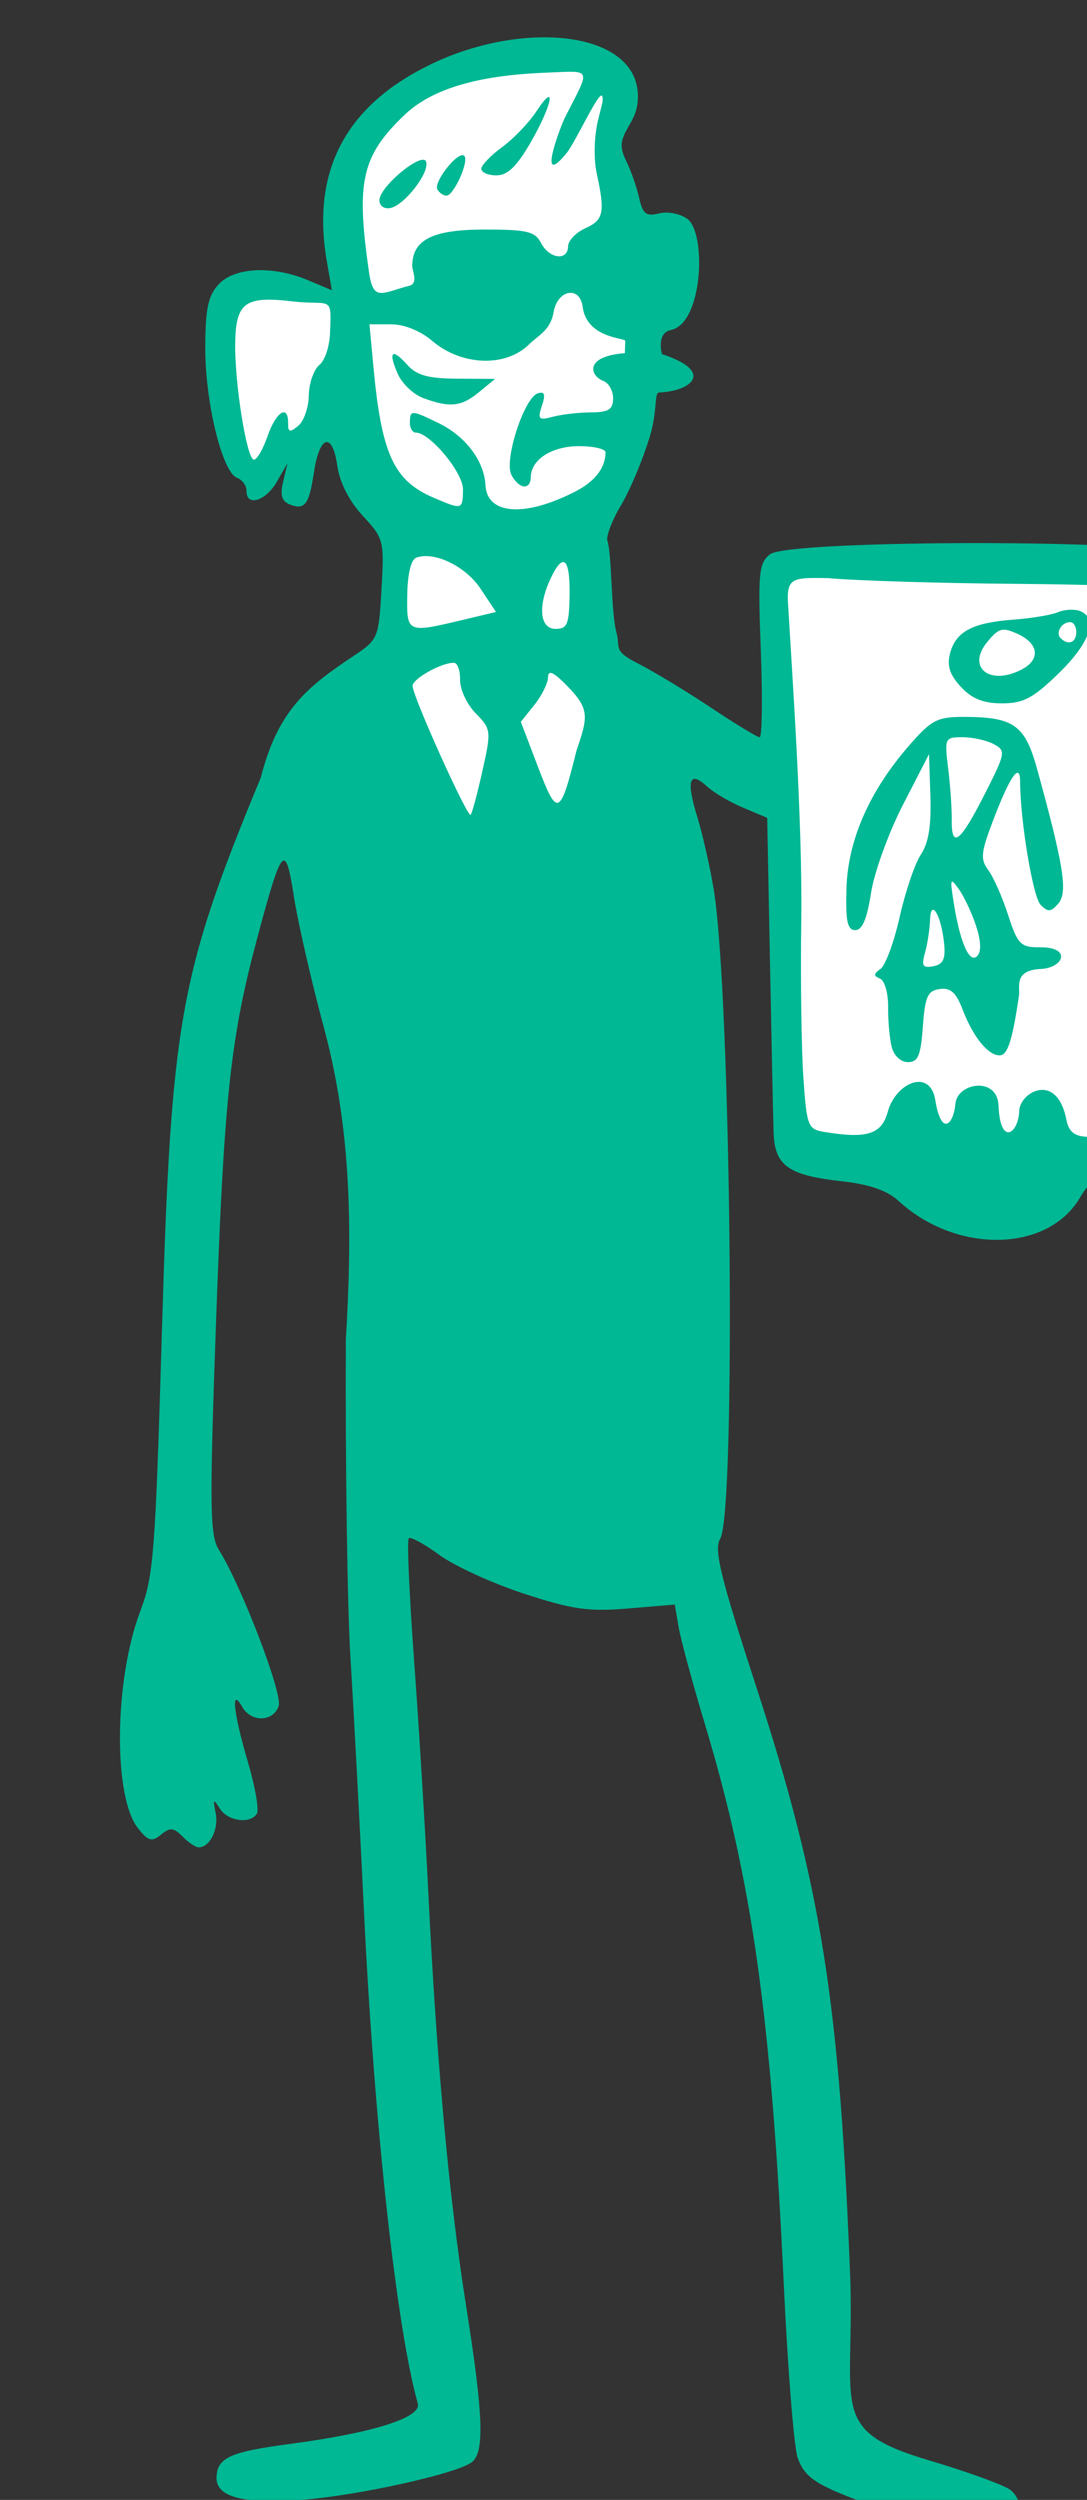 <?xml version="1.0" ?><svg height="343.613mm" viewBox="0 0 149.532 343.613" width="149.532mm" xmlns="http://www.w3.org/2000/svg">
    <rect x="0" y="0" width="149.532" height="343.613" fill="#333333" stroke="none"/>
    <path d="m 43540.601,14754.098 c -18.794,0.371 -38.377,4.859 -50.031,12.175 -18.646,11.706 -41.999,23.192 -44.254,48.498 -1.079,12.109 -0.426,38.949 0.538,63.684 -13.327,-4.664 -40.116,-10.552 -50.235,-5.492 -11.504,5.751 -13.609,39.11 -9.023,57.041 4.587,17.931 6.241,36.065 13.91,40.125 7.668,4.059 17.367,-16.578 17.367,-16.578 0,0 9.098,7.849 11.729,0.271 1.325,-3.815 10.096,-16.558 18.484,-28.279 0.05,0.944 0.236,4.326 0.236,4.326 0,0 14.041,49.204 29.979,62.902 l -6.262,81.747 43.607,95.878 62.329,-10.351 14.586,-75.039 -21.401,-91.008 c 2.502,-1.047 4.549,-2.191 5.955,-3.436 13.232,-11.706 27.669,-49.8 25.563,-76.257 -2.105,-26.456 -19.248,-115.028 -19.248,-115.028 0,0 10.797,-33.073 -12.735,-41.125 -8.825,-3.019 -19.817,-4.277 -31.094,-4.054 z m 136.194,264.074 9.248,302.389 201.871,3.451 -8.271,-301.983 z" fill="#FFFFFF" paint-order="markers stroke fill" transform="translate(-71.462,109.845) matrix(0.265,0,-0.004,0.265,-10466.965,-3365.965) translate(-3313.529,-2437.82)"/>
    <path d="m 40444.804,13593.476 c -47.53,-16.099 -53.813,-19.478 -58.356,-31.391 -1.977,-5.193 -5.845,-45.782 -8.594,-90.197 -8.58,-138.575 -19.597,-209.139 -45.356,-290.483 -6.646,-20.997 -13.09,-43.514 -14.314,-50.04 l -2.225,-11.865 -24.245,2.033 c -20.497,1.717 -28.871,0.526 -54.158,-7.697 -16.45,-5.354 -36.339,-14.388 -44.197,-20.082 -7.86,-5.693 -15.065,-9.574 -16.013,-8.623 -0.948,0.948 0.701,29.108 3.666,62.579 2.962,33.469 7.112,87.711 9.222,120.54 5.698,88.786 13.179,159.002 22.922,215.198 9.733,56.141 10.762,75.401 4.311,80.754 -7.107,5.899 -58.374,17.364 -87.685,19.613 -30.438,2.333 -44.855,-1.314 -44.855,-11.344 0,-10.415 6.567,-13.467 37.89,-17.617 42.996,-5.695 68.143,-13.672 66,-20.934 -11.715,-39.712 -24.753,-144.366 -31.786,-255.137 -2.944,-46.345 -6.997,-105.594 -9.006,-131.663 -2.012,-26.069 -4.213,-100.327 -4.893,-165.018 2.519,-55.843 1.432,-108.259 -13.742,-161.506 -6.881,-24.139 -14.373,-54.785 -16.648,-68.102 -4.916,-28.765 -6.509,-26.967 -18.696,21.106 -13.235,52.218 -16.076,83.229 -18.48,201.713 -1.912,94.079 -1.499,108.375 3.339,115.864 11.941,18.488 34.256,74.523 32.225,80.925 -2.641,8.324 -14.161,8.611 -18.901,0.474 -6.191,-10.631 -4.603,2.773 3.394,28.666 3.95,12.795 6.228,24.81 5.059,26.703 -3.442,5.57 -15.086,3.942 -19.334,-2.704 -3.378,-5.285 -3.668,-4.94 -2.077,2.449 1.79,8.313 -2.763,17.738 -8.569,17.738 -1.556,0 -5.356,-2.526 -8.445,-5.614 -4.69,-4.69 -6.533,-4.854 -11.186,-0.991 -4.727,3.924 -6.544,3.421 -11.997,-3.315 -13.306,-16.431 -13.517,-77.26 -0.395,-112.964 6.478,-17.619 7.255,-30.225 8.892,-143.953 2.334,-161.977 6.225,-185.816 47.004,-288.002 8.329,-34.756 23.189,-47.008 47.157,-63.059 12.695,-8.587 12.937,-9.185 14.043,-34.688 1.09,-25.124 0.763,-26.335 -10.283,-38.032 -7.192,-7.615 -12.232,-17.229 -13.635,-26.011 -2.831,-17.701 -9.44,-15.926 -12.047,3.236 -2.318,17.021 -4.403,19.884 -12.284,16.858 -4.248,-1.63 -5.22,-4.784 -3.65,-11.844 l 2.138,-9.622 -5.39,9.656 c -5.646,10.112 -15.697,13.164 -15.697,4.764 0,-2.692 -2.304,-5.775 -5.122,-6.857 -7.715,-2.96 -17.103,-39.46 -17.419,-67.738 -0.21,-19.982 1.075,-26.57 6.407,-32.479 8.073,-8.945 27.978,-9.891 46.387,-2.199 l 12.477,5.214 -2.815,-14.867 c -9.496,-50.177 11.531,-82.467 52.55,-102.393 48.117,-23.373 107.963,-17.198 107.626,17.471 -0.08,7.071 -2.381,10.772 -5.03,15.556 -3.939,7.118 -4.007,10.317 -0.368,17.556 2.446,4.869 5.53,13.351 6.849,18.852 1.988,8.279 3.786,9.648 10.459,7.973 4.474,-1.122 11.041,0.158 14.767,2.886 9.93,7.26 9.009,54.155 -7.756,57.61 -7.694,1.586 -4.418,12.477 -4.418,12.477 27.83,9.087 15.6,19.256 -1.3,19.929 -2.343,0 -0.7,9.598 -4.039,21.666 -3.337,12.071 -9.994,28.682 -14.797,36.916 -4.8,8.234 -7.433,16.211 -6.757,18.161 2.501,7.213 2.457,37.375 5.409,47.605 2.371,8.215 -2.043,9.395 11.502,16.215 8.153,4.108 25.308,14.388 38.119,22.846 12.811,8.456 24.324,15.376 25.585,15.376 1.259,0 1.225,-20.166 -0.08,-44.815 -2.138,-40.518 -1.762,-45.314 3.926,-50.032 9.417,-7.808 206.066,-7.763 213.832,0.05 2.878,2.897 7.673,19.299 10.656,36.45 7.532,43.317 7.966,267.697 0.538,277.856 -3.774,5.161 -10.391,6.992 -29.106,8.048 -22.254,1.258 -24.684,2.177 -29.919,11.299 -16.305,28.413 -63.57,29.263 -94.086,1.696 -6.075,-5.488 -15.252,-8.645 -29.806,-10.262 -27.776,-3.078 -34.812,-8.071 -35.631,-25.266 -0.361,-7.521 -1.809,-47.32 -3.22,-88.444 l -2.568,-74.771 -12.534,-5.238 c -6.897,-2.88 -15.371,-7.802 -18.833,-10.936 -9.438,-8.539 -11.102,-3.452 -5.032,15.394 2.994,9.296 7.136,26.383 9.208,37.969 9.841,55.057 16.54,323.025 8.419,336.766 -3.255,5.503 0.389,19.544 20.057,77.241 35.349,103.708 45.732,163.797 53.4,309.029 2.632,65.06 -9.738,76.387 41.856,91.619 20.684,6.107 40.039,13.119 43.009,15.586 7.542,6.26 7.28,21.385 -1.385,24.569 -10.476,3.849 -15.065,2.269 -51.14,-9.955 z m -22.103,-729.647 c 3.873,-15.047 21.594,-22.63 24.525,-6.104 3.46,19.504 9.723,12.664 10.51,1.981 0.803,-10.894 21.525,-14.293 22.372,0.929 1.2,21.564 10.604,14.414 10.799,2.82 0.165,-9.758 19.297,-20.673 24.59,4.716 2.321,11.134 10.641,8.829 28.489,7.9 15.949,-2.381 20.902,-0.138 20.231,-9.26 0.44,-97.063 -1.933,-268.715 -7.591,-274.379 -0.993,-0.993 -33.669,-2.06 -72.613,-2.37 -38.943,-0.308 -82.489,-1.649 -96.769,-2.979 -16.719,-0.142 -21.371,-0.79 -20.384,12.5 2.92,39.33 9.342,114.674 9.408,165.185 0.03,30.122 1.088,66.774 2.328,81.447 2.138,25.308 2.723,26.754 11.41,28.168 22.185,3.615 29.672,1.198 32.695,-10.554 z m 1.495,-33.577 c -1.164,-4.345 -2.138,-13.693 -2.164,-20.774 -0.03,-7.081 -2.023,-13.674 -4.437,-14.654 -3.458,-1.403 -3.418,-2.465 0.184,-5.008 2.52,-1.775 6.831,-13.967 9.577,-27.094 2.747,-13.127 7.473,-27.652 10.504,-32.279 3.879,-5.919 5.201,-14.872 4.469,-30.227 l -1.043,-21.816 -13.158,26.332 c -7.236,14.483 -14.367,35.023 -15.847,45.643 -1.886,13.54 -4.25,19.312 -7.908,19.312 -4.089,0 -5.148,-4.693 -4.895,-21.651 0.371,-25.063 11.115,-50.395 31.43,-74.131 11.302,-13.206 14.344,-14.815 27.979,-14.815 26.085,0 31.965,4.11 38.622,27.007 14.533,49.979 16.955,63.867 12.152,69.652 -3.815,4.6 -5.35,4.735 -9.266,0.819 -4.071,-4.071 -11.284,-43.817 -11.602,-63.949 -0.158,-10.269 -5.288,-2.836 -13.519,19.613 -6.333,17.271 -6.628,20.621 -2.302,26.332 2.723,3.6 7.502,14.049 10.615,23.223 5.143,15.141 6.686,16.909 16.792,16.803 16.681,-0.175 12.539,10.69 0.509,11.253 -14.089,0.658 -10.423,9.35 -11.016,13.831 -3.08,23.336 -5.44,30.97 -9.579,30.97 -6.062,0 -13.978,-9.632 -19.618,-23.878 -3.45,-8.708 -6.428,-11.326 -11.989,-10.533 -6.289,0.898 -7.558,3.829 -8.461,19.491 -0.872,15.139 -2.209,18.433 -7.489,18.433 -3.7,0 -7.328,-3.355 -8.548,-7.9 z m 26.409,-53.608 c -1.727,-14.781 -7.291,-23.855 -7.497,-12.224 -0.08,4.827 -1.148,12.493 -2.364,17.032 -1.812,6.77 -1.017,8.021 4.437,6.957 5.103,-0.998 6.362,-3.728 5.424,-11.765 z m 16.519,-8.935 c -2.26,-6.635 -6.389,-15.228 -9.18,-19.088 -4.661,-6.454 -4.882,-5.925 -2.733,6.517 3.594,20.79 8.634,32.023 12.592,28.065 2.228,-2.227 1.991,-7.647 -0.679,-15.494 z m 3.186,-68.159 c 10.759,-21.817 10.941,-22.883 4.495,-26.333 -3.695,-1.977 -10.986,-3.594 -16.203,-3.594 -9.263,0 -9.432,0.379 -7.252,16.289 1.228,8.959 2.233,20.808 2.233,26.333 0,15.51 4.506,12.089 16.727,-12.695 z m -13.035,-56.065 c -5.901,-6.283 -7.465,-10.962 -5.835,-17.456 2.82,-11.244 11.463,-15.841 32.697,-17.395 9.264,-0.679 19.61,-2.412 22.989,-3.852 3.378,-1.441 8.513,-1.712 11.409,-0.601 9.643,3.703 5.459,16.505 -10.551,32.289 -13.158,12.972 -18.077,15.597 -29.232,15.597 -9.685,0 -15.652,-2.386 -21.477,-8.584 z m 31.649,-9.095 c 9.528,-5.101 8.448,-13.316 -2.398,-18.259 -8.121,-3.7 -9.967,-3.228 -15.853,4.039 -10.793,13.33 1.709,23.07 18.251,14.22 z m 27.858,-19.189 c 0,-2.896 -1.488,-5.266 -3.305,-5.266 -4.427,0 -7.597,5.482 -4.793,8.287 3.953,3.955 8.098,2.409 8.098,-3.021 z m -307.207,71.938 c 4.35,-20.847 4.234,-21.732 -3.908,-29.874 -4.613,-4.613 -8.389,-12.41 -8.389,-17.327 0,-4.916 -1.504,-8.937 -3.345,-8.937 -6.614,0 -21.232,8.229 -21.271,11.973 -0.05,5.046 29.511,68.523 31.157,66.901 0.7,-0.69 3.291,-10.92 5.756,-22.736 z m 48.705,-10.627 c 5.499,-17.052 6.753,-21.229 -5.025,-33.156 -7.431,-7.523 -10.332,-8.89 -10.332,-4.861 0,3.081 -3.105,9.551 -6.9,14.375 l -6.899,8.772 9.306,23.454 c 10.431,26.291 11.829,25.685 19.85,-8.584 z m -59.852,-67.791 16.951,-4.053 -8.174,-12.047 c -7.923,-11.684 -24.363,-19.57 -33.627,-16.134 -2.712,1.006 -4.387,8.371 -4.387,19.294 0,19.879 0.08,19.91 29.237,12.94 z m 55.028,-12.829 c 0,-19.268 -3.671,-22.438 -9.97,-8.614 -6.559,14.399 -5.235,26.167 2.947,26.167 6.085,0 7.023,-2.338 7.023,-17.553 z m 2.206,-53.735 c 10.109,-5.24 15.347,-12.163 15.347,-20.284 0,-1.774 -6.207,-3.225 -13.793,-3.225 -14.122,0 -24.826,6.922 -24.826,16.052 0,6.975 -6.102,6.275 -10.078,-1.156 -4.053,-7.571 5.983,-40.015 13.079,-42.29 3.505,-1.122 4.093,0.569 2.233,6.428 -2.24,7.054 -1.59,7.699 5.775,5.73 4.566,-1.222 13.435,-2.244 19.71,-2.27 9.114,-0.03 11.413,-1.486 11.413,-7.181 0,-3.921 -2.37,-8.042 -5.267,-9.153 -6.799,-2.607 -10.476,-12.708 10.999,-14.379 l 0.109,-6.415 c 0.03,-1.529 -19.996,-1.207 -22.4,-17.668 -1.612,-11.029 -13.19,-8.905 -15.027,2.828 -1.48,9.452 -7.763,11.971 -12.503,16.711 -12.297,12.297 -35.349,10.72 -50.056,-1.656 -6.377,-5.367 -14.804,-8.777 -21.679,-8.777 h -11.25 l 2.378,21.943 c 4.935,45.524 11.447,59.19 32.431,68.072 14.878,6.296 15.034,6.252 15.034,-4.342 0,-8.695 -17.596,-29.498 -24.948,-29.498 -1.727,0 -3.139,-2.37 -3.139,-5.266 0,-6.552 0.632,-6.539 14.802,0.287 14.206,6.844 24.065,19.61 24.924,32.276 1.043,15.349 20.739,16.713 46.745,3.233 z m -79.819,-48.486 c -5.032,-1.846 -11.015,-7.455 -13.298,-12.466 -5.322,-11.678 -3.25,-13.682 4.871,-4.711 4.901,5.417 10.91,7.071 26.017,7.16 l 19.644,0.132 -8.287,6.904 c -9.029,7.523 -14.943,8.134 -28.947,2.994 z m -80.383,19.71 c 4.182,-12.676 10.533,-16.65 10.533,-6.591 0,4.666 0.953,4.906 5.266,1.325 2.897,-2.402 5.267,-9.512 5.267,-15.8 0,-6.286 2.37,-13.395 5.267,-15.8 2.962,-2.459 5.266,-10.111 5.266,-17.5 0.596,-19.111 -0.06,-13.137 -19.734,-15.45 -24.679,-2.901 -29.421,0.593 -29.421,21.683 0,20.897 6.949,60.422 10.623,60.422 1.582,0 4.703,-5.529 6.933,-12.289 z m 73.105,-78.12 c 3.734,-2.001 0.626,-7.219 0.626,-10.379 0,-13.369 10.467,-18.585 37.285,-18.585 22.072,0 26.193,0.982 29.424,7.02 4.413,8.248 14.043,9.401 14.043,1.683 0,-2.939 3.95,-7.142 8.779,-9.343 9.488,-4.324 10.238,-8.147 5.554,-28.318 -1.791,-7.713 -1.704,-19.178 0.21,-27.705 1.799,-8 2.768,-10.297 2.044,-12.44 -1.372,-4.066 -13.397,23.633 -18.17,29.572 -15.557,19.356 -2.979,-14.638 -1.158,-18.365 12.968,-26.299 14.392,-24.436 -9.596,-23.486 -22.454,0.889 -55.111,4.167 -73.307,21.665 -22.559,21.695 -24.889,35.251 -17.519,81.661 2.53,15.933 6.635,10.851 21.785,7.02 z m -16.93,-44.195 c 0,-7.155 22.112,-25.521 23.981,-19.915 1.894,5.68 -10.917,22.559 -18.209,23.991 -3.273,0.646 -5.772,-1.121 -5.772,-4.076 z m 30.07,-5.469 c -2.391,-3.871 10.601,-20.529 13.648,-17.498 2.672,2.662 -5.135,20.642 -8.964,20.642 -1.506,0 -3.615,-1.414 -4.684,-3.144 z m 22.596,-10.794 c 0,-1.875 4.803,-6.957 10.669,-11.297 5.87,-4.339 13.743,-12.679 17.499,-18.538 10.404,-16.234 8.247,-3.47 -2.713,16.042 -7.091,12.624 -11.755,17.193 -17.556,17.195 -4.345,0 -7.899,-1.53 -7.899,-3.402 z" fill="#00B894" transform="translate(-71.462,109.845) matrix(0.265,0,-0.004,0.265,-10466.965,-3365.965)"/>
</svg>
